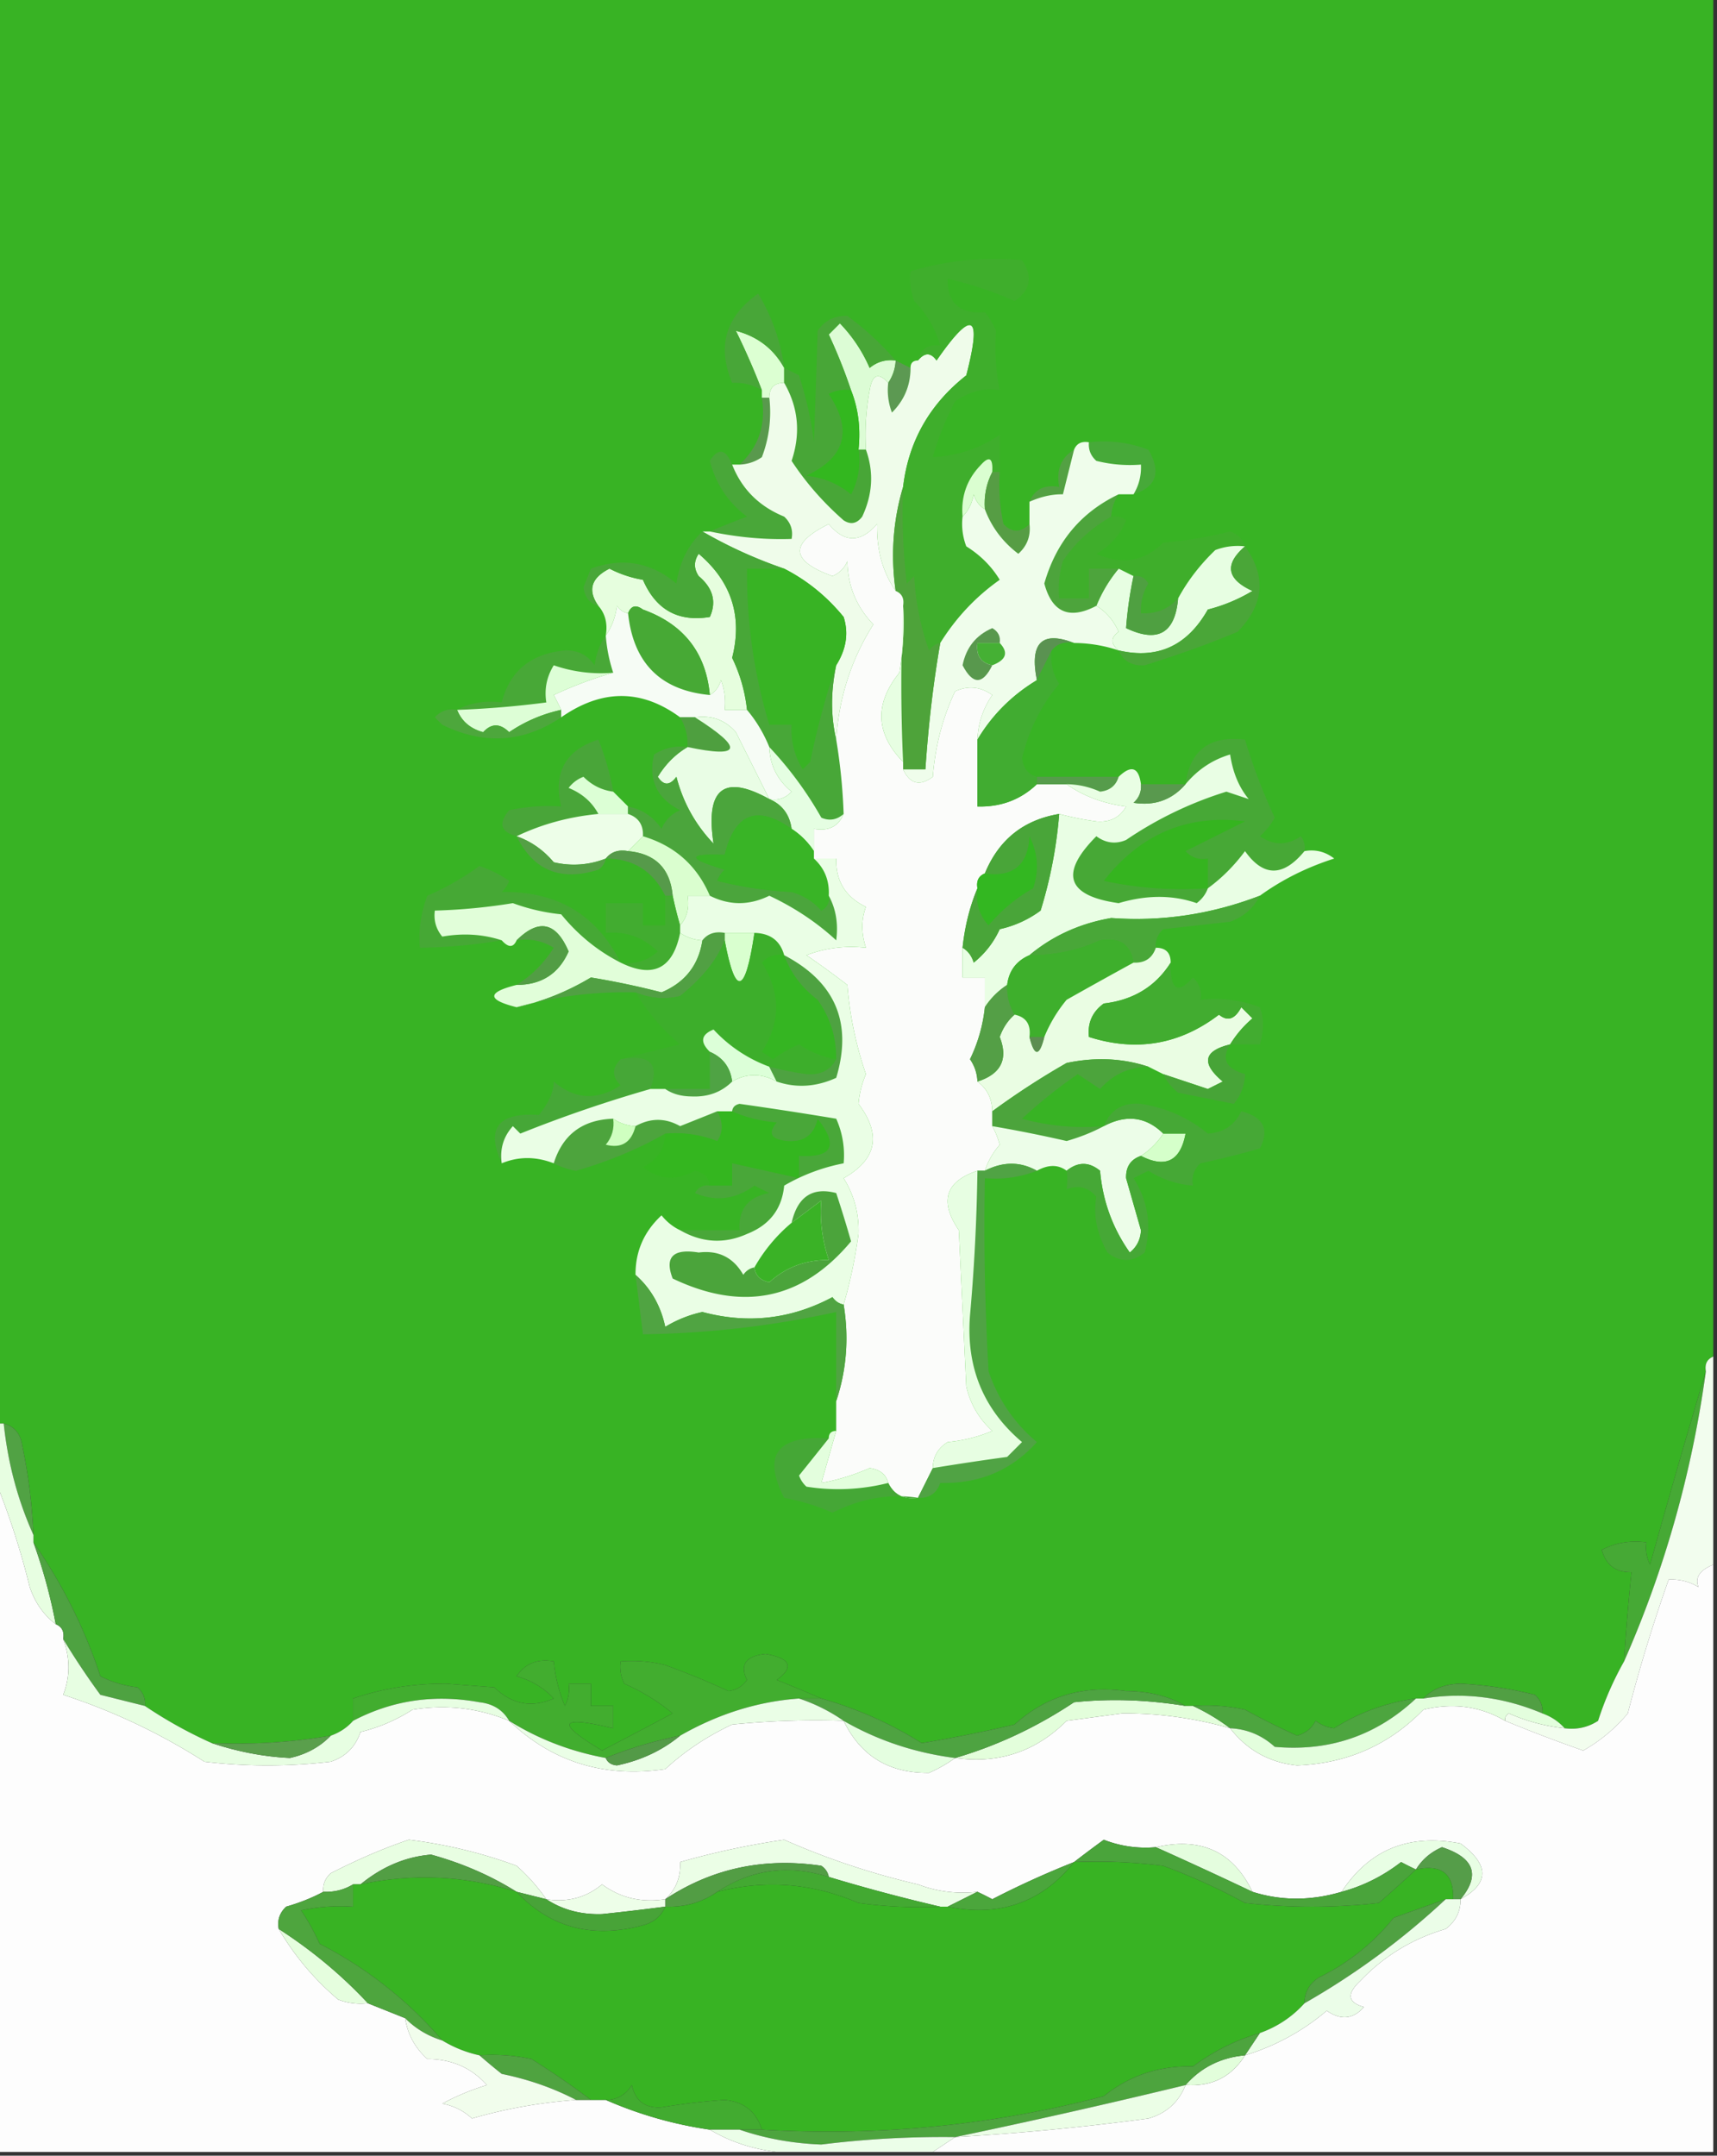 <svg xmlns="http://www.w3.org/2000/svg" width="231" height="290" style="shape-rendering:geometricPrecision;text-rendering:geometricPrecision;image-rendering:optimizeQuality;fill-rule:evenodd;clip-rule:evenodd"><rect width="100%" height="100%" fill="#333333" stroke="none"/><path style="opacity:1" fill="#38b324" d="M-.5-.5h231v183c-.838.342-1.172 1.008-1 2a1327.672 1327.672 0 0 0-7.5 26 4.934 4.934 0 0 1-.5-3 9.86 9.86 0 0 0-6 1c.577 2.05 1.91 3.05 4 3a285.046 285.046 0 0 0-1 12 43.047 43.047 0 0 0-3.5 8c-1.356.88-2.856 1.214-4.5 1-.79-.901-1.79-1.568-3-2 .086-.996-.248-1.829-1-2.5a52.141 52.141 0 0 0-10-1.5c-2.14.056-3.806.723-5 2h-1c-3.976.547-7.643 1.88-11 4a4.933 4.933 0 0 1-2.5-1c-.519 1.016-1.353 1.682-2.5 2a98.429 98.429 0 0 1-7-3.5 24.935 24.935 0 0 0-7-.5h-1c-2.243-1.312-4.91-1.978-8-2-5.799-.805-10.799.695-15 4.5a191.455 191.455 0 0 1-12.5 2.5c-4.155-2.624-8.655-4.624-13.5-6a219.403 219.403 0 0 0-6-2.5c2.368-1.735 1.868-2.902-1.5-3.5-2.662.279-3.495 1.445-2.5 3.5-.608.87-1.441 1.37-2.5 1.5a108.367 108.367 0 0 0-8.5-3.5 18.452 18.452 0 0 0-6-.5 4.932 4.932 0 0 0 .5 3c2.406 1.065 4.573 2.398 6.5 4a1071.071 1071.071 0 0 1-9.5 5c-6.297-3.754-5.797-4.754 1.5-3v-3h-3v-3h-3a4.932 4.932 0 0 1-.5 3 20.093 20.093 0 0 1-1.5-6c-2.165-.384-3.832.283-5 2 2.01.565 3.676 1.565 5 3-2.965 1.294-5.632.794-8-1.5l-6.5-.5c-4.371-.018-8.538.649-12.5 2v3c-.79.901-1.79 1.568-3 2a75.462 75.462 0 0 1-16 1 59.572 59.572 0 0 1-9-5c.086-.996-.248-1.829-1-2.5a14.72 14.72 0 0 1-5-1.5 68.982 68.982 0 0 0-9-18v-1a74.069 74.069 0 0 0-1.5-12c-.236-1.619-1.069-2.619-2.5-3h-1V-.5z"/><path style="opacity:1" fill="#dcffd2" d="M105.5 49.5v2c-1.333 0-2 .667-2 2h-1v-1a95.687 95.687 0 0 0-3.5-8c2.926.769 5.093 2.435 6.5 5z"/><path style="opacity:1" fill="#48a638" d="M105.5 49.5c-1.407-2.565-3.574-4.231-6.5-5a95.687 95.687 0 0 1 3.5 8c-1.208-.734-2.541-1.067-4-1-2.053-4.904-.887-8.904 3.5-12a25.644 25.644 0 0 1 3.5 10z"/><path style="opacity:1" fill="#dcfcd5" d="M120.5 48.5a5.727 5.727 0 0 1-1 3c-1.325-1.453-2.158-1.12-2.5 1a32.462 32.462 0 0 0-.5 8h-1c.306-2.885-.027-5.552-1-8a72.34 72.34 0 0 0-3-7.5l1.5-1.5a20.176 20.176 0 0 1 4 6c1.011-.837 2.178-1.17 3.5-1z"/><path style="opacity:1" fill="#5c9952" d="m120.5 48.5 2 1c-.004 2.342-.837 4.342-2.5 6a8.43 8.43 0 0 1-.5-4 5.727 5.727 0 0 0 1-3z"/><path style="opacity:1" fill="#59994d" d="M102.5 53.5h1a16.874 16.874 0 0 1-1 8 5.577 5.577 0 0 1-3 1c2.576-2.388 3.576-5.388 3-9z"/><path style="opacity:1" fill="#48a637" d="M120.5 48.5c-1.322-.17-2.489.163-3.5 1a20.176 20.176 0 0 0-4-6l-1.5 1.5a72.34 72.34 0 0 1 3 7.5 4.932 4.932 0 0 0-3 .5c3.263 4.873 2.263 8.54-3 11 2.28.233 4.28 1.066 6 2.5a9.86 9.86 0 0 0 1-6h1c1.074 2.999.907 5.999-.5 9-.718.95-1.551 1.117-2.5.5-2.743-2.403-5.076-5.07-7-8 1.242-3.698.908-7.198-1-10.5v-2c.65.304 1.317.637 2 1 1.022 3.226 1.689 6.226 2 9 .183-4.928.35-9.928.5-15 .956-1.394 2.289-2.06 4-2a38.498 38.498 0 0 1 6.5 6z"/><path style="opacity:1" fill="#47a939" d="M146.5 59.5c2.747-.313 5.414.02 8 1 1.759 3.005 1.092 5.005-2 6 .734-1.208 1.067-2.541 1-4a18.437 18.437 0 0 1-6-.5c-.752-.67-1.086-1.504-1-2.5z"/><path style="opacity:1" fill="#49a739" d="M98.5 62.5c1.29 3.29 3.623 5.623 7 7 .886.825 1.219 1.825 1 3-3.586.122-7.253-.212-11-1a111.25 111.25 0 0 1 5-2c-2.527-1.877-4.194-4.377-5-7.5 1.132-1.791 2.132-1.625 3 .5z"/><path style="opacity:1" fill="#effcea" d="M121.5 65.5c-1.355 4.546-1.689 9.213-1 14-1.737-2.508-2.57-5.508-2.5-9-2.222 2.544-4.389 2.544-6.5 0-5.327 2.619-5.16 4.952.5 7 .945-.405 1.612-1.072 2-2 .059 3.322 1.226 6.156 3.5 8.5-2.968 4.691-4.635 9.858-5 15.5-.739-3.151-.739-6.485 0-10 1.357-2.162 1.691-4.329 1-6.5-2.251-2.758-4.917-4.924-8-6.5a61.937 61.937 0 0 1-11-5h1c3.747.788 7.414 1.122 11 1 .219-1.175-.114-2.175-1-3-3.377-1.377-5.71-3.71-7-7h1a5.577 5.577 0 0 0 3-1 16.874 16.874 0 0 0 1-8c0-1.333.667-2 2-2 1.908 3.302 2.242 6.802 1 10.5 1.924 2.93 4.257 5.597 7 8 .949.617 1.782.45 2.5-.5 1.407-3.001 1.574-6.001.5-9a32.462 32.462 0 0 1 .5-8c.342-2.12 1.175-2.453 2.5-1a8.43 8.43 0 0 0 .5 4c1.663-1.658 2.496-3.658 2.5-6 0-.667.333-1 1-1 .897-1.098 1.73-1.098 2.5 0 4.828-6.962 6.161-6.295 4 2-4.937 3.88-7.77 8.88-8.5 15z"/><path style="opacity:1" fill="#33b71f" d="M114.5 52.5c.973 2.448 1.306 5.115 1 8a9.86 9.86 0 0 1-1 6c-1.72-1.434-3.72-2.267-6-2.5 5.263-2.46 6.263-6.127 3-11a4.932 4.932 0 0 1 3-.5z"/><path style="opacity:1" fill="#3fae2c" d="M134.5 63.5h-1c.107-1.879-.393-2.212-1.5-1-1.903 1.941-2.736 4.274-2.5 7a8.43 8.43 0 0 0 .5 4c1.896 1.18 3.396 2.68 4.5 4.5-3.209 2.26-5.876 5.092-8 8.5-.617.11-1.117.444-1.5 1a34.784 34.784 0 0 1-2-10l-1 1a84.9 84.9 0 0 1-.5-13c.73-6.12 3.563-11.12 8.5-15 2.161-8.295.828-8.962-4-2-.77-1.098-1.603-1.098-2.5 0 .321-1.548 1.321-2.215 3-2-.639-2.26-1.806-4.26-3.5-6a8.43 8.43 0 0 1-.5-4 38.852 38.852 0 0 1 15-1.5c1.49 2.2 1.157 4.034-1 5.5a48.716 48.716 0 0 0-9-3c-.067 3.266 1.599 4.766 5 4.5a9.457 9.457 0 0 1 1.5 2.5 28.915 28.915 0 0 0 .5 8c-2.006-.368-4.006.132-6 1.5a37.89 37.89 0 0 0-3 7.5c3.337-.177 6.337-1.177 9-3v5z"/><path style="opacity:1" fill="#53a143" d="m144.5 60.5-1.5 6c-1.429-.03-2.929.303-4.5 1 .683-1.677 2.017-2.343 4-2-.423-2.281.244-3.948 2-5z"/><path style="opacity:1" fill="#dafed0" d="M133.5 63.5c-.801 1.542-1.134 3.209-1 5-.722-.418-1.222-1.084-1.5-2-.232 1.237-.732 2.237-1.5 3-.236-2.726.597-5.059 2.5-7 1.107-1.212 1.607-.879 1.5 1z"/><path style="opacity:1" fill="#569d44" d="M133.5 63.5h1c-.163 2.357.003 4.69.5 7 1.145 1.184 2.312 1.184 3.5 0 .188 1.603-.312 2.937-1.5 4-2.102-1.595-3.602-3.595-4.5-6-.134-1.791.199-3.458 1-5z"/><path style="opacity:1" fill="#3fae2b" d="M149.5 69.5a2.427 2.427 0 0 1 2 .5c-.805 1.972-2.139 3.472-4 4.5 3.438 1.551 6.438 1.051 9-1.5a55.692 55.692 0 0 0 9-1.5c1.022.356 1.689 1.022 2 2a8.435 8.435 0 0 0-4 .5c-2.05 1.965-3.717 4.132-5 6.5-1.32 1.442-2.986 2.109-5 2a6.845 6.845 0 0 1 1-4c-.457-.797-1.124-1.13-2-1l-2-1h-4v4h-4c-.16-1.7.006-3.366.5-5 1.59-2.427 3.756-4.427 6.5-6z"/><path style="opacity:1" fill="#e7fee2" d="M167.5 73.5c-2.808 2.416-2.475 4.416 1 6a22.241 22.241 0 0 1-6 2.5c-2.761 4.885-6.761 6.719-12 5.5-1.098-.897-1.098-1.73 0-2.5-.663-1.519-1.663-2.685-3-3.5a18.915 18.915 0 0 1 3-5l2 1a51.56 51.56 0 0 0-1 7c4.263 2.035 6.596.702 7-4 1.283-2.368 2.95-4.535 5-6.5a8.435 8.435 0 0 1 4-.5z"/><path style="opacity:1" fill="#4da43c" d="M150.5 66.5a5.727 5.727 0 0 0-1 3c-2.744 1.573-4.91 3.573-6.5 6a12.93 12.93 0 0 0-.5 5h4v-4h4a18.915 18.915 0 0 0-3 5c-3.62 1.906-5.953.906-7-3 1.586-5.575 4.919-9.575 10-12z"/><path style="opacity:1" fill="#4fa041" d="M152.5 77.5c.876-.13 1.543.203 2 1a6.845 6.845 0 0 0-1 4c2.014.109 3.68-.558 5-2-.404 4.702-2.737 6.035-7 4a51.56 51.56 0 0 1 1-7z"/><path style="opacity:1" fill="#e6fede" d="M100.5 95.5h-3a8.434 8.434 0 0 0-.5-4c-.278.916-.778 1.582-1.5 2-.52-5.695-3.52-9.528-9-11.5-.937-.692-1.603-.525-2 .5-.617-.11-1.117-.444-1.5-1-.21 1.558-.71 2.891-1.5 4 .268-1.599-.066-2.932-1-4-1.473-2.093-.973-3.76 1.5-5a15.276 15.276 0 0 0 4.5 1.5c1.74 4.035 4.74 5.701 9 5 .923-2.048.423-3.881-1.5-5.5-.667-1-.667-2 0-3 4.416 3.748 5.916 8.415 4.5 14a21.027 21.027 0 0 1 2 7z"/><path style="opacity:1" fill="#effdeb" d="M146.5 59.5c-.086.996.248 1.83 1 2.5 1.973.495 3.973.662 6 .5.067 1.459-.266 2.792-1 4h-2c-5.081 2.425-8.414 6.425-10 12 1.047 3.906 3.38 4.906 7 3 1.337.815 2.337 1.981 3 3.5-1.098.77-1.098 1.603 0 2.5a19.24 19.24 0 0 0-6-1c-4.333-1.676-6-.01-5 5-3.361 2.027-6.027 4.694-8 8 .086-2.177.753-4.177 2-6-1.574-1.13-3.241-1.297-5-.5-1.683 3.55-2.683 7.383-3 11.5-1.74 1.309-3.073.976-4-1h3c.403-5.998 1.069-11.664 2-17 2.124-3.408 4.791-6.24 8-8.5-1.104-1.82-2.604-3.32-4.5-4.5a8.43 8.43 0 0 1-.5-4c.768-.763 1.268-1.763 1.5-3 .278.916.778 1.582 1.5 2 .898 2.405 2.398 4.405 4.5 6 1.188-1.063 1.688-2.397 1.5-4v-3c1.571-.697 3.071-1.03 4.5-1l1.5-6c.342-.838 1.008-1.172 2-1z"/><path style="opacity:1" fill="#4aa638" d="M167.5 73.5c2.903 4.022 2.57 7.856-1 11.5-3.787 1.59-7.954 3.09-12.5 4.5-1.699.113-2.866-.553-3.5-2 5.239 1.219 9.239-.615 12-5.5a22.241 22.241 0 0 0 6-2.5c-3.475-1.584-3.808-3.584-1-6z"/><path style="opacity:1" fill="#38b324" d="M105.5 76.5c3.083 1.576 5.749 3.742 8 6.5.691 2.171.357 4.338-1 6.5a107.933 107.933 0 0 0-3.5 13l-1 1a10.099 10.099 0 0 1-1.5-6h-3a70.105 70.105 0 0 1-3-21h5z"/><path style="opacity:1" fill="#5a9251" d="M144.5 86.5c-1.291-.237-2.291.096-3 1l-2 4c-1-5.01.667-6.676 5-5z"/><path style="opacity:1" fill="#48a837" d="M81.5 85.5a20.677 20.677 0 0 0 1 5 19.373 19.373 0 0 1-8-1c-.952 1.545-1.285 3.212-1 5-3.98.52-7.98.854-12 1 1.765-.961 3.765-1.295 6-1 1.077-4.228 3.91-6.562 8.5-7 1.71-.06 3.044.606 4 2 .21-1.558.71-2.891 1.5-4z"/><path style="opacity:1" fill="#47a935" d="M95.5 93.5c-6.624-.624-10.29-4.29-11-11 .397-1.025 1.063-1.192 2-.5 5.48 1.972 8.48 5.805 9 11.5z"/><path style="opacity:1" fill="#4ea33a" d="M121.5 65.5a84.9 84.9 0 0 0 .5 13l1-1c.18 3.456.847 6.789 2 10 .383-.556.883-.89 1.5-1-.931 5.336-1.597 11.002-2 17h-3v-1a231.95 231.95 0 0 1 0-21c.172-.992-.162-1.658-1-2-.689-4.787-.355-9.454 1-14z"/><path style="opacity:1" fill="#45b034" d="M134.5 86.5c1.215 1.279.882 2.279-1 3-1.548-.321-2.215-1.321-2-3h3z"/><path style="opacity:1" fill="#58984d" d="M134.5 86.5h-3c-.215 1.679.452 2.679 2 3-1.294 2.64-2.627 2.64-4 0 .479-2.389 1.812-4.056 4-5 .798.457 1.131 1.124 1 2z"/><path style="opacity:1" fill="#ddfed6" d="M82.5 90.5a52.752 52.752 0 0 0-8 3c.363.683.696 1.35 1 2a19.878 19.878 0 0 0-7 3c-1.22-1.211-2.387-1.211-3.5 0-1.729-.474-2.895-1.474-3.5-3 4.02-.146 8.02-.48 12-1-.285-1.788.048-3.455 1-5a19.373 19.373 0 0 0 8 1z"/><path style="opacity:1" fill="#48a738" d="M94.5 71.5a61.937 61.937 0 0 0 11 5h-5a70.105 70.105 0 0 0 3 21h3a10.099 10.099 0 0 0 1.5 6l1-1c.924-4.508 2.09-8.842 3.5-13-.739 3.515-.739 6.849 0 10 .551 3.307.884 6.64 1 10-.923.803-1.923.97-3 .5a48.915 48.915 0 0 0-7-9.5c-.763-1.868-1.763-3.535-3-5a21.027 21.027 0 0 0-2-7c1.416-5.585-.084-10.252-4.5-14-.667 1-.667 2 0 3 1.923 1.619 2.423 3.452 1.5 5.5-4.26.701-7.26-.965-9-5a15.276 15.276 0 0 1-4.5-1.5c-2.473 1.24-2.973 2.907-1.5 5-1.15-.291-1.816-1.124-2-2.5l1-2.5c4.23-1.545 8.063-.879 11.5 2 .436-2.898 1.603-5.231 3.5-7z"/><path style="opacity:1" fill="#4da73c" d="M61.5 95.5c.605 1.526 1.771 2.526 3.5 3 1.113-1.211 2.28-1.211 3.5 0a19.878 19.878 0 0 1 7-3v1c-5.07 3.412-10.404 3.746-16 1l-1-1c.825-.886 1.825-1.219 3-1z"/><path style="opacity:1" fill="#f6fcf5" d="M84.5 82.5c.71 6.71 4.376 10.376 11 11 .722-.418 1.222-1.084 1.5-2a8.434 8.434 0 0 1 .5 4h3c1.237 1.465 2.237 3.132 3 5 .085 2.429 1.085 4.429 3 6-.825.886-1.825 1.219-3 1l-4.5-9c-1.444-1.655-3.278-2.322-5.5-2h-2c-5.189-3.821-10.522-3.821-16 0v-1a44.358 44.358 0 0 0-1-2 52.752 52.752 0 0 1 8-3 20.677 20.677 0 0 1-1-5c.79-1.109 1.29-2.442 1.5-4 .383.556.883.89 1.5 1z"/><path style="opacity:1" fill="#fbfcfa" d="M120.5 79.5c.838.342 1.172 1.008 1 2a40.911 40.911 0 0 1-.5 9c-3.376 4.181-3.21 8.181.5 12v1c.927 1.976 2.26 2.309 4 1 .317-4.117 1.317-7.95 3-11.5 1.759-.797 3.426-.63 5 .5-1.247 1.823-1.914 3.823-2 6v9c3.149.085 5.816-.915 8-3h4c2.217 1.58 4.884 2.58 8 3-.848 1.491-2.181 2.158-4 2a39.113 39.113 0 0 1-5-1c-4.799.796-8.133 3.463-10 8-.838.342-1.172 1.008-1 2-1.031 2.461-1.698 5.127-2 8v4h3v4a21.028 21.028 0 0 1-2 7 5.576 5.576 0 0 1 1 3c1.306.967 1.973 2.301 2 4v2c.423.765.757 1.598 1 2.5-.929 1.077-1.596 2.244-2 3.5h-1c-4.313 1.442-5.146 4.109-2.5 8l1 21c.536 2.369 1.703 4.369 3.5 6a20.2 20.2 0 0 1-6 1.5c-1.323.816-1.989 1.983-2 3.5l-2 4c-1.88.271-3.213-.396-4-2-.291-1.149-1.124-1.816-2.5-2a29.291 29.291 0 0 1-6.5 2l2-7v-4c1.399-4.206 1.732-8.539 1-13a65.97 65.97 0 0 0 2-9.5c.089-2.713-.578-5.213-2-7.5 4.461-2.516 5.127-5.849 2-10a12.906 12.906 0 0 1 1-4 48.262 48.262 0 0 1-2.5-12 122.286 122.286 0 0 0-5.5-4 16.873 16.873 0 0 1 8-1c-.638-1.96-.638-3.793 0-5.5-2.744-1.324-4.077-3.491-4-6.5h-3v-4c1.983.343 3.317-.324 4-2a76.926 76.926 0 0 0-1-10c.365-5.642 2.032-10.809 5-15.5-2.274-2.344-3.441-5.178-3.5-8.5-.388.928-1.055 1.595-2 2-5.66-2.048-5.827-4.381-.5-7 2.111 2.544 4.278 2.544 6.5 0-.07 3.492.763 6.492 2.5 9z"/><path style="opacity:1" fill="#e7fee2" d="M121.5 81.5a231.95 231.95 0 0 0 0 21c-3.71-3.819-3.876-7.819-.5-12 .498-2.982.665-5.982.5-9z"/><path style="opacity:1" fill="#41ac31" d="M141.5 87.5c-.214 1.644.12 3.144 1 4.5-2.41 2.853-4.076 6.186-5 10 .184 1.376.851 2.209 2 2.5v1c-2.184 2.085-4.851 3.085-8 3v-9c1.973-3.306 4.639-5.973 8-8l2-4z"/><path style="opacity:1" fill="#4e9f3f" d="M91.5 96.5h2c6.619 4.2 6.286 5.533-1 4 .067-1.459-.266-2.792-1-4z"/><path style="opacity:1" fill="#49a539" d="M82.5 106.5c-1.544-.203-2.878-.87-4-2a4.458 4.458 0 0 0-2 1.5c1.819.74 3.152 1.907 4 3.5-3.942.375-7.61 1.375-11 3-2.152-.577-2.485-1.744-1-3.5a24.935 24.935 0 0 1 7-.5c-1.082-4.593.585-7.593 5-9a34.098 34.098 0 0 1 2 7z"/><path style="opacity:1" fill="#e9fde5" d="M93.5 96.5c2.222-.322 4.056.345 5.5 2l4.5 9c-6.129-3.406-8.629-1.406-7.5 6-2.444-2.554-4.11-5.554-5-9-.893 1.211-1.726 1.211-2.5 0 1.049-1.716 2.382-3.049 4-4 7.286 1.533 7.619.2 1-4z"/><path style="opacity:1" fill="#569c4b" d="M139.5 105.5v-1h11c-.366 1.195-1.199 1.861-2.5 2a11.187 11.187 0 0 0-4.5-1h-4z"/><path style="opacity:1" fill="#e5fee2" d="M103.5 100.5a48.915 48.915 0 0 1 7 9.5c1.077.47 2.077.303 3-.5-.683 1.676-2.017 2.343-4 2v3a10.165 10.165 0 0 0-3-3c-.271-1.93-1.271-3.264-3-4 1.175.219 2.175-.114 3-1-1.915-1.571-2.915-3.571-3-6z"/><path style="opacity:1" fill="#dcffd5" d="m82.5 106.5 2 2v1h-4c-.848-1.593-2.181-2.76-4-3.5a4.458 4.458 0 0 1 2-1.5c1.122 1.13 2.456 1.797 4 2z"/><path style="opacity:1" fill="#4ba53c" d="M92.5 100.5c-1.618.951-2.951 2.284-4 4 .774 1.211 1.607 1.211 2.5 0 .89 3.446 2.556 6.446 5 9-1.129-7.406 1.371-9.406 7.5-6 1.729.736 2.729 2.07 3 4-4.648-3.251-7.648-2.084-9 3.5-5.114-.195-5.114.472 0 2-.457.414-.79.914-1 1.5a52.139 52.139 0 0 0 10 1.5 8.192 8.192 0 0 1 4 2.5c.798-.457 1.131-1.124 1-2 .961 1.765 1.295 3.765 1 6-2.596-2.4-5.596-4.4-9-6-2.698 1.324-5.364 1.324-8 0-1.727-4.058-4.727-6.725-9-8 .073-1.527-.594-2.527-2-3v-1c1.871.359 3.371 1.359 4.5 3 .5-1.167 1.333-2 2.5-2.5-3.144-1.613-4.31-4.113-3.5-7.5 1.356-.88 2.856-1.214 4.5-1z"/><path style="opacity:1" fill="#edfee8" d="M80.5 109.5h4c1.406.473 2.073 1.473 2 3l-2 2c-1.291-.237-2.291.096-3 1a11.596 11.596 0 0 1-7 .5c-1.385-1.649-3.051-2.816-5-3.5 3.39-1.625 7.058-2.625 11-3z"/><path style="opacity:1" fill="#dafecf" d="M86.5 112.5c4.273 1.275 7.273 3.942 9 8h-3c.268 1.599-.066 2.932-1 4a56.86 56.86 0 0 1-1-4c-.333-3.667-2.333-5.667-6-6l2-2z"/><path style="opacity:1" fill="#47a836" d="M175.5 114.5c-2.862 3.485-5.528 3.485-8 0-1.461 1.97-3.127 3.637-5 5-.283.789-.783 1.456-1.5 2-3.235-1.122-6.735-1.122-10.5 0-6.991-.984-7.991-3.984-3-9 1.268.928 2.601 1.095 4 .5a50.513 50.513 0 0 1 13.5-6.5l3 1c-1.309-1.58-2.142-3.58-2.5-6-2.373.703-4.373 2.036-6 4 .587-4.572 3.254-6.572 8-6a76.696 76.696 0 0 0 4 10.5 9.258 9.258 0 0 1-2 2.5c1.853 1.26 3.686 1.26 5.5 0 .464.594.631 1.261.5 2z"/><path style="opacity:1" fill="#54a045" d="M69.5 112.5c1.949.684 3.615 1.851 5 3.5 2.385.556 4.718.39 7-.5-.11.617-.444 1.117-1 1.5-5.062 1.607-8.728.107-11-4.5z"/><path style="opacity:1" fill="#33b721" d="M131.5 119.5c-.172-.992.162-1.658 1-2 3.795.541 5.795-1.125 6-5 1.147 2.265 1.314 4.598.5 7a21.83 21.83 0 0 0-6 5c-1.269-1.405-1.769-3.071-1.5-5z"/><path style="opacity:1" fill="#e9fee4" d="M162.5 119.5c1.873-1.363 3.539-3.03 5-5 2.472 3.485 5.138 3.485 8 0 1.478-.262 2.811.071 4 1-3.7 1.183-7.033 2.85-10 5-6.515 2.502-13.182 3.502-20 3-4.214.726-7.881 2.393-11 5-1.762.762-2.762 2.096-3 4a10.165 10.165 0 0 0-3 3v-4h-3v-4c.722.418 1.222 1.084 1.5 2a12.14 12.14 0 0 0 3.5-4.5 14.444 14.444 0 0 0 5.5-2.5 60.175 60.175 0 0 0 2.5-13c1.626.438 3.293.772 5 1 1.819.158 3.152-.509 4-2-3.116-.42-5.783-1.42-8-3 1.56.019 3.06.352 4.5 1 1.301-.139 2.134-.805 2.5-2 1.696-1.629 2.696-1.296 3 1 .086.996-.248 1.829-1 2.5 2.839.444 5.172-.39 7-2.5 1.627-1.964 3.627-3.297 6-4 .358 2.42 1.191 4.42 2.5 6l-3-1a50.513 50.513 0 0 0-13.5 6.5c-1.399.595-2.732.428-4-.5-4.991 5.016-3.991 8.016 3 9 3.765-1.122 7.265-1.122 10.5 0 .717-.544 1.217-1.211 1.5-2z"/><path style="opacity:1" fill="#59994e" d="M153.5 105.5h6c-1.828 2.11-4.161 2.944-7 2.5.752-.671 1.086-1.504 1-2.5z"/><path style="opacity:1" fill="#49a539" d="M142.5 109.5a60.175 60.175 0 0 1-2.5 13 14.444 14.444 0 0 1-5.5 2.5 12.14 12.14 0 0 1-3.5 4.5c-.278-.916-.778-1.582-1.5-2 .302-2.873.969-5.539 2-8-.269 1.929.231 3.595 1.5 5a21.83 21.83 0 0 1 6-5c.814-2.402.647-4.735-.5-7-.205 3.875-2.205 5.541-6 5 1.867-4.537 5.201-7.204 10-8z"/><path style="opacity:1" fill="#569a4a" d="M81.5 115.5c.709-.904 1.709-1.237 3-1 3.667.333 5.667 2.333 6 6h-1c-1.659-3.333-4.325-5-8-5z"/><path style="opacity:1" fill="#46a835" d="M83.5 129.5c-3.063-1.551-5.73-3.718-8-6.5a26.674 26.674 0 0 1-6.5-1.5c-3.568.576-7.068.91-10.5 1-.17 1.322.163 2.489 1 3.5 2.819-.492 5.486-.326 8 .5a72.033 72.033 0 0 1-11 1 15.42 15.42 0 0 1 1-7 36.3 36.3 0 0 0 7-4 15.685 15.685 0 0 1 4 2 3.646 3.646 0 0 1-1 1.5c7.416-.133 12.75 3.034 16 9.5z"/><path style="opacity:1" fill="#39b426" d="M106.5 111.5a10.165 10.165 0 0 1 3 3v1c1.442 1.32 2.108 2.986 2 5 .131.876-.202 1.543-1 2a8.192 8.192 0 0 0-4-2.5 52.139 52.139 0 0 1-10-1.5 3.646 3.646 0 0 1 1-1.5c-5.114-1.528-5.114-2.195 0-2 1.352-5.584 4.352-6.751 9-3.5z"/><path style="opacity:1" fill="#35b41f" d="M162.5 119.5a49.87 49.87 0 0 1-14-1c4.963-6.325 11.296-8.992 19-8l-8 4c.825.886 1.825 1.219 3 1v4z"/><path style="opacity:1" fill="#42ac30" d="M89.5 120.5h1a56.86 56.86 0 0 0 1 4v1c-.97 4.822-3.637 6.155-8 4 1.929.269 3.595-.231 5-1.5-1.941-1.903-4.274-2.736-7-2.5v-4h5v3h3v-4z"/><path style="opacity:1" fill="#e1fed9" d="M83.5 129.5c4.363 2.155 7.03.822 8-4 .891.61 1.891.943 3 1-.507 3.344-2.34 5.678-5.5 7a107.17 107.17 0 0 0-9.5-2c-3.198 1.914-6.531 3.247-10 4-4-1-4-2 0-3 3.343-.001 5.677-1.501 7-4.5-1.681-3.955-4.015-4.455-7-1.5-.438 1.006-1.104 1.006-2 0-2.514-.826-5.181-.992-8-.5-.837-1.011-1.17-2.178-1-3.5a78.816 78.816 0 0 0 10.5-1 26.674 26.674 0 0 0 6.5 1.5c2.27 2.782 4.937 4.949 8 6.5z"/><path style="opacity:1" fill="#49a738" d="M169.5 120.5c-.843 1.673-2.176 2.84-4 3.5l-9 1c-.752.671-1.086 1.504-1 2.5-.473 1.406-1.473 2.073-3 2-.374-2.45-1.874-3.45-4.5-3-2.958 1.359-6.124 2.026-9.5 2 3.119-2.607 6.786-4.274 11-5 6.818.502 13.485-.498 20-3z"/><path style="opacity:1" fill="#d9ffcf" d="M97.5 125.5h4c-1.233 8.32-2.566 8.653-4 1v-1z"/><path style="opacity:1" fill="#529d44" d="M69.5 132.5c2.009-1.241 3.675-2.908 5-5-1.545-.952-3.212-1.285-5-1 2.985-2.955 5.319-2.455 7 1.5-1.323 2.999-3.657 4.499-7 4.5z"/><path style="opacity:1" fill="#3eaf2c" d="M152.5 129.5a718.467 718.467 0 0 0-9 5 19.221 19.221 0 0 0-3 5h-2c.215-1.679-.452-2.679-2-3-.734-1.208-1.067-2.541-1-4 .238-1.904 1.238-3.238 3-4 3.376.026 6.542-.641 9.5-2 2.626-.45 4.126.55 4.5 3z"/><path style="opacity:1" fill="#51a043" d="M97.5 125.5v1c-.998 2.591-2.998 5.091-6 7.5-2.045.49-4.045.323-6-.5-5.53-.128-10.863.539-16 2 3.469-.753 6.802-2.086 10-4a107.17 107.17 0 0 1 9.5 2c3.16-1.322 4.993-3.656 5.5-7 .709-.904 1.709-1.237 3-1z"/><path style="opacity:1" fill="#eafde3" d="M155.5 127.5c1.333 0 2 .667 2 2-2.021 3.2-5.021 5.034-9 5.5-1.537 1.11-2.203 2.61-2 4.5 6.386 2.033 12.22 1.033 17.5-3 1.147.958 2.147.625 3-1l1.5 1.5a14.698 14.698 0 0 0-3 3.5c-3.589.872-3.923 2.539-1 5l-2 1c-2.016-.678-4.016-1.344-6-2l-2-1c-3.476-1.143-7.142-1.31-11-.5a104.957 104.957 0 0 0-10 6.5c-.027-1.699-.694-3.033-2-4 3.171-1.007 4.171-3.007 3-6 .442-1.239 1.109-2.239 2-3 1.548.321 2.215 1.321 2 3 .667 2.667 1.333 2.667 2 0a19.221 19.221 0 0 1 3-5 718.467 718.467 0 0 1 9-5c1.527.073 2.527-.594 3-2z"/><path style="opacity:1" fill="#35b522" d="M105.5 128.5c.873 2.386 2.373 4.386 4.5 6 1.707 2.409 2.54 5.075 2.5 8-1.777-.286-3.444-.953-5-2a18.184 18.184 0 0 0-3.5 2l-1.5-1c2.546-3.967 2.546-7.967 0-12 .825-.886 1.825-1.219 3-1z"/><path style="opacity:1" fill="#42ac30" d="M157.5 129.5c-.074 3.661.926 4.328 3 2 .886.825 1.219 1.825 1 3 2.747-.313 5.414.02 8 1 .552 1.503.552 3.169 0 5h-4a14.698 14.698 0 0 1 3-3.5l-1.5-1.5c-.853 1.625-1.853 1.958-3 1-5.28 4.033-11.114 5.033-17.5 3-.203-1.89.463-3.39 2-4.5 3.979-.466 6.979-2.3 9-5.5z"/><path style="opacity:1" fill="#549f46" d="M135.5 132.5c-.067 1.459.266 2.792 1 4-.891.761-1.558 1.761-2 3 1.171 2.993.171 4.993-3 6a5.576 5.576 0 0 0-1-3 21.028 21.028 0 0 0 2-7 10.165 10.165 0 0 1 3-3z"/><path style="opacity:1" fill="#5c8e51" d="M138.5 139.5h2c-.667 2.667-1.333 2.667-2 0z"/><path style="opacity:1" fill="#3dae2b" d="M101.5 125.5c2.132.054 3.465 1.054 4 3-1.175-.219-2.175.114-3 1 2.546 4.033 2.546 8.033 0 12l1.5 1a18.184 18.184 0 0 1 3.5-2c1.556 1.047 3.223 1.714 5 2-.812 1.493-2.145 2.16-4 2a39.113 39.113 0 0 1-5-1 19.147 19.147 0 0 1-7.5-5c-1.683.676-1.85 1.676-.5 3v5h-8c1.273-3.401-.06-4.734-4-4a346.069 346.069 0 0 1 8-2 28.055 28.055 0 0 1-6-7c1.955.823 3.955.99 6 .5 3.002-2.409 5.002-4.909 6-7.5 1.434 7.653 2.767 7.32 4-1z"/><path style="opacity:1" fill="#dcffd8" d="m103.5 143.5 1 2c-2.049-1.141-4.049-1.141-6 0-.238-1.904-1.238-3.238-3-4-1.35-1.324-1.183-2.324.5-3a19.147 19.147 0 0 0 7.5 5z"/><path style="opacity:1" fill="#4ea241" d="M105.5 128.5c6.89 3.609 9.223 9.109 7 16.5-2.706 1.23-5.373 1.396-8 .5l-1-2c1.626.438 3.293.772 5 1 1.855.16 3.188-.507 4-2 .04-2.925-.793-5.591-2.5-8-2.127-1.614-3.627-3.614-4.5-6z"/><path style="opacity:1" fill="#4ca43c" d="M154.5 143.5c-2.592.046-4.759 1.046-6.5 3l-3-2a67.237 67.237 0 0 0-7.5 6 31.116 31.116 0 0 0 11 1c-1.497.806-3.164 1.472-5 2a185.13 185.13 0 0 0-10-2v-2a104.957 104.957 0 0 1 10-6.5c3.858-.81 7.524-.643 11 .5z"/><path style="opacity:1" fill="#4fa344" d="M95.5 141.5c1.762.762 2.762 2.096 3 4-1.446 1.44-3.28 2.107-5.5 2-1.385-.014-2.551-.348-3.5-1h6v-5z"/><path style="opacity:1" fill="#47a437" d="M165.5 140.5c-1.225 1.949-.558 3.282 2 4-.033 1.489-.533 2.822-1.5 4l-7.5-1.5c-.881-.708-1.547-1.542-2-2.5 1.984.656 3.984 1.322 6 2l2-1c-2.923-2.461-2.589-4.128 1-5z"/><path style="opacity:1" fill="#46a737" d="M83.5 142.5c3.94-.734 5.273.599 4 4a180.649 180.649 0 0 0-17.5 6l-1-1c-1.27 1.405-1.77 3.071-1.5 5-2.157-4.704-.49-6.871 5-6.5 1.33-1.633 1.996-3.133 2-4.5 2.83 2.425 5.83 2.592 9 .5-1.184-1.145-1.184-2.312 0-3.5z"/><path style="opacity:1" fill="#34b61f" d="M96.5 149.5h2c1.792.809 3.792 1.309 6 1.5-1.241 1.487-.741 2.32 1.5 2.5 2.188.146 3.521-.854 4-3 2.833 3.614 2 5.281-2.5 5v3l-9-2v3h-3c-.12-1.086-.787-1.753-2-2-2.52 1.4-4.854 1.233-7-.5 1.939-.908 2.939-2.408 3-4.5 2.42-.208 4.753.126 7 1 .792-1.2.792-2.533 0-4z"/><path style="opacity:1" fill="#ecfde8" d="M156.5 152.5a10.165 10.165 0 0 1-3 3c-1.38.462-2.047 1.462-2 3l2 7c-.056 1.237-.556 2.237-1.5 3-2.315-3.277-3.649-6.944-4-11-1.49-1.228-2.99-1.228-4.5 0-1.132-.854-2.465-.854-4 0-2.226-1.256-4.559-1.256-7 0 .404-1.256 1.071-2.423 2-3.5a11.123 11.123 0 0 0-1-2.5 185.13 185.13 0 0 1 10 2c1.836-.528 3.503-1.194 5-2 3.025-1.606 5.692-1.272 8 1z"/><path style="opacity:1" fill="#d5ffca" d="M156.5 152.5h3c-.687 3.695-2.687 4.695-6 3a10.165 10.165 0 0 0 3-3z"/><path style="opacity:1" fill="#4da43d" d="M96.5 149.5c.792 1.467.792 2.8 0 4a15.417 15.417 0 0 0-7-1c-3.654 2.09-7.654 3.756-12 5a10.02 10.02 0 0 1-3-1c1.206-3.865 3.873-5.865 8-6 .17 1.322-.163 2.489-1 3.5 2.115.536 3.448-.297 4-2.5 2.018-1.123 4.018-1.123 6 0 1.695-.674 3.362-1.341 5-2z"/><path style="opacity:1" fill="#49a739" d="M91.5 165.5h8c-.175-2.829 1.158-4.496 4-5l-2-1c-2.536 1.856-5.202 2.189-8 1 .457-.798 1.124-1.131 2-1h3v-3l9 2v-3c4.5.281 5.333-1.386 2.5-5-.479 2.146-1.812 3.146-4 3-2.241-.18-2.741-1.013-1.5-2.5-2.208-.191-4.208-.691-6-1.5.06-.543.393-.876 1-1 4.32.612 8.653 1.278 13 2a11.988 11.988 0 0 1 1 6 25.429 25.429 0 0 0-8 3c-.299 3.142-1.966 5.309-5 6.5-3.04 1.364-6.04 1.198-9-.5z"/><path style="opacity:1" fill="#46a836" d="M143.5 157.5c1.51-1.228 3.01-1.228 4.5 0 .351 4.056 1.685 7.723 4 11 .944-.763 1.444-1.763 1.5-3l-2-7c-.047-1.538.62-2.538 2-3 3.313 1.695 5.313.695 6-3h-3c-2.308-2.272-4.975-2.606-8-1 .892-2.214 2.558-3.214 5-3 3.4.535 6.4 1.868 9 4 2.101-.132 3.601-1.132 4.5-3 2.987.776 3.82 2.443 2.5 5a123.004 123.004 0 0 1-8 2c-.886.825-1.219 1.825-1 3a13.139 13.139 0 0 1-6-2l-2 1c1.957 3.068 2.457 6.401 1.5 10-1.667 1.333-3.333 1.333-5 0-1.441-2.547-1.941-5.047-1.5-7.5-1.072-1.284-2.405-1.617-4-1 .124-.97.124-1.803 0-2.5z"/><path style="opacity:1" fill="#50a344" d="M139.5 157.5c-2.217.869-4.55 1.202-7 1-.166 8.673 0 17.34.5 26 1.315 3.812 3.482 6.979 6.5 9.5-3.392 3.793-7.725 5.626-13 5.5-.505 1.419-1.505 2.085-3 2l2-4a358.463 358.463 0 0 1 10-1.5l2-2c-5.194-4.399-7.528-10.065-7-17 .582-6.533.915-13.033 1-19.5h1c2.441-1.256 4.774-1.256 7 0z"/><path style="opacity:1" fill="#e7fee2" d="M131.5 157.5a257.882 257.882 0 0 1-1 19.5c-.528 6.935 1.806 12.601 7 17l-2 2c-3.354.455-6.687.955-10 1.5.011-1.517.677-2.684 2-3.5a20.2 20.2 0 0 0 6-1.5c-1.797-1.631-2.964-3.631-3.5-6l-1-21c-2.646-3.891-1.813-6.558 2.5-8z"/><path style="opacity:1" fill="#eafee5" d="M109.5 115.5h3c-.077 3.009 1.256 5.176 4 6.5-.638 1.707-.638 3.54 0 5.5a16.873 16.873 0 0 0-8 1 122.286 122.286 0 0 1 5.5 4 48.262 48.262 0 0 0 2.5 12 12.906 12.906 0 0 0-1 4c3.127 4.151 2.461 7.484-2 10 1.422 2.287 2.089 4.787 2 7.5a65.97 65.97 0 0 1-2 9.5c-.617-.111-1.117-.444-1.5-1-5.555 2.969-11.388 3.636-17.5 2a16.226 16.226 0 0 0-5 2c-.606-2.84-1.939-5.173-4-7-.019-3.159 1.148-5.826 3.5-8 .708.881 1.542 1.547 2.5 2 2.96 1.698 5.96 1.864 9 .5 3.034-1.191 4.701-3.358 5-6.5a25.429 25.429 0 0 1 8-3 11.988 11.988 0 0 0-1-6 551.242 551.242 0 0 0-13-2c-.607.124-.94.457-1 1h-2c-1.638.659-3.305 1.326-5 2-1.982-1.123-3.982-1.123-6 0a5.727 5.727 0 0 1-3-1c-4.127.135-6.794 2.135-8 6-2.41-.938-4.744-.938-7 0-.27-1.929.23-3.595 1.5-5l1 1a180.649 180.649 0 0 1 17.5-6h2c.949.652 2.115.986 3.5 1 2.22.107 4.054-.56 5.5-2 1.951-1.141 3.951-1.141 6 0 2.627.896 5.294.73 8-.5 2.223-7.391-.11-12.891-7-16.5-.535-1.946-1.868-2.946-4-3h-4c-1.291-.237-2.291.096-3 1a5.727 5.727 0 0 1-3-1v-1c.934-1.068 1.268-2.401 1-4h3c2.636 1.324 5.302 1.324 8 0 3.404 1.6 6.404 3.6 9 6 .295-2.235-.039-4.235-1-6 .108-2.014-.558-3.68-2-5z"/><path style="opacity:1" fill="#4ba43b" d="M101.5 170.5c.12 1.086.787 1.753 2 2 2.207-2.014 4.873-3.014 8-3-.895-2.724-1.228-5.391-1-8a514.367 514.367 0 0 1-4 3c.801-3.509 2.801-4.842 6-4a168.028 168.028 0 0 1 2 6.5c-6.548 7.848-14.548 9.515-24 5-1.115-2.894.052-4.061 3.5-3.5 2.667-.333 4.667.667 6 3 .383-.556.883-.889 1.5-1z"/><path style="opacity:1" fill="#3ab226" d="M101.5 170.5a21.83 21.83 0 0 1 5-6 514.367 514.367 0 0 0 4-3c-.228 2.609.105 5.276 1 8-3.127-.014-5.793.986-8 3-1.213-.247-1.88-.914-2-2z"/><path style="opacity:1" fill="#cfffc0" d="M82.5 150.5c.891.61 1.891.943 3 1-.552 2.203-1.885 3.036-4 2.5.837-1.011 1.17-2.178 1-3.5z"/><path style="opacity:1" fill="#50a442" d="M85.5 171.5c2.061 1.827 3.394 4.16 4 7a16.226 16.226 0 0 1 5-2c6.112 1.636 11.945.969 17.5-2 .383.556.883.889 1.5 1 .732 4.461.399 8.794-1 13v-12a128.666 128.666 0 0 1-26 3l-1-8z"/><path style="opacity:1" fill="#45a736" d="M111.5 193.5c-1.31 1.648-2.643 3.314-4 5a3.647 3.647 0 0 0 1 1.5c3.703.579 7.369.412 11-.5.787 1.604 2.12 2.271 4 2-3.819-.596-7.652.071-11.5 2a29.291 29.291 0 0 0-6.5-2c-2.957-5.756-.957-8.423 6-8z"/><path style="opacity:1" fill="#e3fedd" d="m112.5 192.5-2 7a29.291 29.291 0 0 0 6.5-2c1.376.184 2.209.851 2.5 2a27.356 27.356 0 0 1-11 .5 3.647 3.647 0 0 1-1-1.5c1.357-1.686 2.69-3.352 4-5 0-.667.333-1 1-1z"/><path style="opacity:1" fill="#51a244" d="M.5 191.5c1.431.381 2.264 1.381 2.5 3a74.069 74.069 0 0 1 1.5 12c-2.114-4.694-3.447-9.694-4-15z"/><path style="opacity:1" fill="#46a935" d="M229.5 184.5c-1.869 13.611-5.535 26.611-11 39 .252-4.043.585-8.043 1-12-2.09.05-3.423-.95-4-3a9.86 9.86 0 0 1 6-1 4.934 4.934 0 0 0 .5 3 1327.672 1327.672 0 0 1 7.5-26z"/><path style="opacity:1" fill="#f2fdee" d="M230.5 182.5v28c-1.817.719-2.484 1.719-2 3a6.846 6.846 0 0 0-4-1 211.585 211.585 0 0 0-5.5 18 21.53 21.53 0 0 1-6 5 205.733 205.733 0 0 1-10.5-4c-.065-.438.101-.772.5-1a24.957 24.957 0 0 0 7.5 2c1.644.214 3.144-.12 4.5-1a43.047 43.047 0 0 1 3.5-8c5.465-12.389 9.131-25.389 11-39-.172-.992.162-1.658 1-2z"/><path style="opacity:1" fill="#fdfdfd" d="M-.5 199.5a105.234 105.234 0 0 1 4.5 14c.697 2.084 1.864 3.751 3.5 5 .838.342 1.172 1.008 1 2 .95 2.568.95 5.068 0 7.5a82.6 82.6 0 0 1 19 9 72.464 72.464 0 0 0 17 0c2-.667 3.333-2 4-4a22.726 22.726 0 0 0 7-3c4.55-.722 8.884-.222 13 1.5 5.788 5.535 12.788 7.701 21 6.5 2.645-2.431 5.645-4.431 9-6a112.97 112.97 0 0 1 15-.5c2.285 4.732 6.118 7.065 11.5 7a19.602 19.602 0 0 0 3.5-2c5.84.82 10.84-.846 15-5l7.5-1a51.647 51.647 0 0 1 14.5 2c2.282 2.947 5.282 4.613 9 5 6.73-.255 12.396-2.755 17-7.5 3.992-.961 7.659-.461 11 1.5a205.733 205.733 0 0 0 10.5 4 21.53 21.53 0 0 0 6-5 211.585 211.585 0 0 1 5.5-18 6.846 6.846 0 0 1 4 1c-.484-1.281.183-2.281 2-3v79h-105l3-2a345.017 345.017 0 0 0 26-2.5c2.423-.697 4.089-2.197 5-4.5 3.519.241 6.185-1.093 8-4a30.821 30.821 0 0 0 11-6c1.892 1.313 3.559 1.146 5-.5-2.186-.604-2.352-1.77-.5-3.5 3.194-3.356 7.027-5.689 11.5-7 1.353-1.024 2.02-2.357 2-4 3.89-2.127 3.89-4.627 0-7.5-6.935-1.355-12.268.811-16 6.5-4.133 1.226-8.133 1.226-12 0-2.592-5.402-6.926-7.402-13-6a15.418 15.418 0 0 1-7-1 173.55 173.55 0 0 0-4 3 122.347 122.347 0 0 0-11 5 43.836 43.836 0 0 0-2-1 16.873 16.873 0 0 1-8-1 100.61 100.61 0 0 1-18-6 106.113 106.113 0 0 0-14 3c.109 2.014-.558 3.68-2 5-3.21.488-6.044-.179-8.5-2-2.135 1.778-4.635 2.445-7.5 2a25.136 25.136 0 0 0-4-4.5 64.142 64.142 0 0 0-14.5-3.5c-3.288 1.103-6.788 2.603-10.5 4.5-.752.671-1.086 1.504-1 2.5-1.497.806-3.164 1.472-5 2-.886.825-1.219 1.825-1 3a36.407 36.407 0 0 0 8 9.5 8.43 8.43 0 0 0 4 .5l5 2c.34 2.179 1.34 4.012 3 5.5 3.258.003 5.925 1.17 8 3.5a32.442 32.442 0 0 0-6 2.5c1.544.29 2.877.956 4 2 4.472-1.307 9.138-2.141 14-2.5h4a54.177 54.177 0 0 0 14 4c2.703 1.61 5.703 2.61 9 3H-.5v-90z"/><path style="opacity:1" fill="#e7fee1" d="M-.5 191.5h1c.553 5.306 1.886 10.306 4 15v1a71.48 71.48 0 0 1 3 11c-1.636-1.249-2.803-2.916-3.5-5a105.234 105.234 0 0 0-4.5-14v-8z"/><path style="opacity:1" fill="#4ea241" d="M4.5 207.5a68.982 68.982 0 0 1 9 18 14.72 14.72 0 0 0 5 1.5c.752.671 1.086 1.504 1 2.5l-6-1.5a100.844 100.844 0 0 1-5-7.5c.172-.992-.162-1.658-1-2a71.48 71.48 0 0 0-3-11z"/><path style="opacity:1" fill="#42ad2f" d="M110.5 228.5h-3c-5.521.392-10.854 2.058-16 5a56.082 56.082 0 0 0-10 3c-4.726-.872-9.06-2.538-13-5-.847-1.466-2.18-2.3-4-2.5-6.052-1.107-11.719-.273-17 2.5v-3c3.962-1.351 8.129-2.018 12.5-2l6.5.5c2.368 2.294 5.035 2.794 8 1.5-1.324-1.435-2.99-2.435-5-3 1.168-1.717 2.835-2.384 5-2a20.093 20.093 0 0 0 1.5 6c.483-.948.65-1.948.5-3h3v3h3v3c-7.297-1.754-7.797-.754-1.5 3 3.252-1.691 6.418-3.358 9.5-5-1.927-1.602-4.094-2.935-6.5-4a4.932 4.932 0 0 1-.5-3 18.452 18.452 0 0 1 6 .5 108.367 108.367 0 0 1 8.5 3.5c1.059-.13 1.892-.63 2.5-1.5-.995-2.055-.162-3.221 2.5-3.5 3.368.598 3.868 1.765 1.5 3.5 2.111.845 4.111 1.678 6 2.5z"/><path style="opacity:1" fill="#519f43" d="M207.5 230.5c-5.226-2.209-10.56-2.876-16-2 1.194-1.277 2.86-1.944 5-2 3.382.176 6.715.676 10 1.5.752.671 1.086 1.504 1 2.5z"/><path style="opacity:1" fill="#e3fedb" d="M159.5 229.5h1a27.195 27.195 0 0 1 5 3 51.647 51.647 0 0 0-14.5-2l-7.5 1c-4.16 4.154-9.16 5.82-15 5 5.624-1.643 10.958-4.143 16-7.5 4.876-.508 9.876-.341 15 .5z"/><path style="opacity:1" fill="#4ea341" d="M159.5 229.5c-5.124-.841-10.124-1.008-15-.5-5.042 3.357-10.376 5.857-16 7.5-5.419-.695-10.419-2.362-15-5a23.317 23.317 0 0 0-6-3h3c4.845 1.376 9.345 3.376 13.5 6a191.455 191.455 0 0 0 12.5-2.5c4.201-3.805 9.201-5.305 15-4.5 3.09.022 5.757.688 8 2z"/><path style="opacity:1" fill="#eafee6" d="M107.5 228.5a23.317 23.317 0 0 1 6 3 112.97 112.97 0 0 0-15 .5c-3.355 1.569-6.355 3.569-9 6-8.212 1.201-15.212-.965-21-6.5 3.94 2.462 8.274 4.128 13 5 .235.597.735.93 1.5 1 3.271-.687 6.105-2.02 8.5-4 5.146-2.942 10.479-4.608 16-5z"/><path style="opacity:1" fill="#4da53f" d="M190.5 228.5c-5.327 4.992-11.66 7.158-19 6.5-1.717-1.559-3.717-2.392-6-2.5a27.195 27.195 0 0 0-5-3c2.357-.163 4.69.003 7 .5a98.429 98.429 0 0 0 7 3.5c1.147-.318 1.981-.984 2.5-2a4.933 4.933 0 0 0 2.5 1c3.357-2.12 7.024-3.453 11-4z"/><path style="opacity:1" fill="#e7fee2" d="M8.5 220.5a100.844 100.844 0 0 0 5 7.5l6 1.5a59.572 59.572 0 0 0 9 5c3.493 1.164 6.993 1.83 10.5 2 2.21-.489 4.042-1.489 5.5-3 1.21-.432 2.21-1.099 3-2 5.281-2.773 10.948-3.607 17-2.5 1.82.2 3.153 1.034 4 2.5-4.116-1.722-8.45-2.222-13-1.5a22.726 22.726 0 0 1-7 3c-.667 2-2 3.333-4 4a72.464 72.464 0 0 1-17 0 82.6 82.6 0 0 0-19-9c.95-2.432.95-4.932 0-7.5z"/><path style="opacity:1" fill="#5a9f4c" d="M44.5 233.5c-1.458 1.511-3.29 2.511-5.5 3-3.507-.17-7.007-.836-10.5-2 5.395.233 10.728-.1 16-1z"/><path style="opacity:1" fill="#539a47" d="M91.5 233.5c-2.395 1.98-5.229 3.313-8.5 4-.765-.07-1.265-.403-1.5-1a56.082 56.082 0 0 1 10-3z"/><path style="opacity:1" fill="#e4fee0" d="M113.5 231.5c4.581 2.638 9.581 4.305 15 5a19.602 19.602 0 0 1-3.5 2c-5.382.065-9.215-2.268-11.5-7z"/><path style="opacity:1" fill="#e3fedd" d="M207.5 230.5c1.21.432 2.21 1.099 3 2a24.957 24.957 0 0 1-7.5-2c-.399.228-.565.562-.5 1-3.341-1.961-7.008-2.461-11-1.5-4.604 4.745-10.27 7.245-17 7.5-3.718-.387-6.718-2.053-9-5 2.283.108 4.283.941 6 2.5 7.34.658 13.673-1.508 19-6.5h1c5.44-.876 10.774-.209 16 2z"/><path style="opacity:1" fill="#ebfee6" d="m131.5 254.5-4 2h-1a238.547 238.547 0 0 1-15-4c-.111-.617-.444-1.117-1-1.5-7.723-1.148-14.723.352-21 4.5 1.442-1.32 2.109-2.986 2-5a106.113 106.113 0 0 1 14-3 100.61 100.61 0 0 0 18 6 16.873 16.873 0 0 0 8 1z"/><path style="opacity:1" fill="#e8fee4" d="M196.5 255.5c2.687-3.246 1.853-5.579-2.5-7-1.518.663-2.685 1.663-3.5 3a43.836 43.836 0 0 1-2-1c-2.452 1.893-5.119 3.226-8 4 3.732-5.689 9.065-7.855 16-6.5 3.89 2.873 3.89 5.373 0 7.5z"/><path style="opacity:1" fill="#559d49" d="M196.5 255.5h-1c.116-3.41-1.55-4.744-5-4 .815-1.337 1.982-2.337 3.5-3 4.353 1.421 5.187 3.754 2.5 7z"/><path style="opacity:1" fill="#e8fee2" d="m73.5 255.5-4-1c-3.487-2.182-7.32-3.849-11.5-5-3.418.279-6.585 1.613-9.5 4h-1c-1.208.734-2.541 1.067-4 1-.086-.996.248-1.829 1-2.5 3.712-1.897 7.212-3.397 10.5-4.5a64.142 64.142 0 0 1 14.5 3.5 25.136 25.136 0 0 1 4 4.5z"/><path style="opacity:1" fill="#529e44" d="M69.5 254.5c-6.909-2.175-13.909-2.508-21-1 2.915-2.387 6.082-3.721 9.5-4 4.18 1.151 8.013 2.818 11.5 5z"/><path style="opacity:1" fill="#529d44" d="M111.5 252.5c-5.414-1.699-10.414-1.033-15 2-2.058 1.433-4.391 2.1-7 2v-1c6.277-4.148 13.277-5.648 21-4.5.556.383.889.883 1 1.5z"/><path style="opacity:1" fill="#43a932" d="M111.5 252.5a238.547 238.547 0 0 0 15 4 60.931 60.931 0 0 1-11-.5c-6.165-2.667-12.498-3.167-19-1.5 4.586-3.033 9.586-3.699 15-2z"/><path style="opacity:1" fill="#e4fdde" d="M155.5 248.5c6.074-1.402 10.408.598 13 6a630.385 630.385 0 0 0-13-6z"/><path style="opacity:1" fill="#4ba63c" d="M144.5 250.5c-4.313 5.426-9.979 7.426-17 6l4-2c.65.304 1.317.637 2 1a122.347 122.347 0 0 1 11-5z"/><path style="opacity:1" fill="#38b323" d="M144.5 250.5a72.367 72.367 0 0 1 12 .5 82.239 82.239 0 0 1 11 5c6 .667 12 .667 18 0a208.311 208.311 0 0 0 5-4.5c3.45-.744 5.116.59 5 4h-1c-2.298.81-4.632 1.644-7 2.5a29.266 29.266 0 0 1-10 8c-1.323.816-1.989 1.983-2 3.5-1.647 1.826-3.647 3.16-6 4a28.53 28.53 0 0 0-9 4.5c-4.521-.122-8.521 1.211-12 4-14.999 3.932-30.332 5.432-46 4.5-.757-2.419-2.423-3.753-5-4-2.82.191-5.654.525-8.5 1-2.188.146-3.521-.854-4-3-.816 1.323-1.983 1.989-3.5 2h-2a111.394 111.394 0 0 0-8-5.5 24.935 24.935 0 0 0-7-.5 16.336 16.336 0 0 1-5-2 54.297 54.297 0 0 0-16.5-13 29.465 29.465 0 0 0-2.5-4.5 24.935 24.935 0 0 1 7-.5v-3h1c7.091-1.508 14.091-1.175 21 1 4.55 4.831 10.216 6.331 17 4.5 1.442-.377 2.442-1.21 3-2.5 2.609.1 4.942-.567 7-2 6.502-1.667 12.835-1.167 19 1.5 3.652.499 7.318.665 11 .5h1c7.021 1.426 12.687-.574 17-6z"/><path style="opacity:1" fill="#edfee8" d="M89.5 255.5v1a330.51 330.51 0 0 1-8.5 1c-2.821.092-5.321-.574-7.5-2 2.865.445 5.365-.222 7.5-2 2.456 1.821 5.29 2.488 8.5 2z"/><path style="opacity:1" fill="#4aa43b" d="M155.5 248.5c4.289 1.92 8.623 3.92 13 6 3.867 1.226 7.867 1.226 12 0 2.881-.774 5.548-2.107 8-4 .683.363 1.35.696 2 1a208.311 208.311 0 0 1-5 4.5c-6 .667-12 .667-18 0a82.239 82.239 0 0 0-11-5 72.367 72.367 0 0 0-12-.5 173.55 173.55 0 0 1 4-3 15.418 15.418 0 0 0 7 1z"/><path style="opacity:1" fill="#48a338" d="m69.5 254.5 4 1c2.179 1.426 4.679 2.092 7.5 2a330.51 330.51 0 0 0 8.5-1c-.558 1.29-1.558 2.123-3 2.5-6.784 1.831-12.45.331-17-4.5z"/><path style="opacity:1" fill="#50a142" d="M194.5 255.5a101.354 101.354 0 0 1-19 14c.011-1.517.677-2.684 2-3.5a29.266 29.266 0 0 0 10-8c2.368-.856 4.702-1.69 7-2.5z"/><path style="opacity:1" fill="#e5fede" d="M37.5 259.5c4.48 2.886 8.48 6.219 12 10a8.43 8.43 0 0 1-4-.5 36.407 36.407 0 0 1-8-9.5z"/><path style="opacity:1" fill="#4ea53e" d="M47.5 253.5v3a24.935 24.935 0 0 0-7 .5 29.465 29.465 0 0 1 2.5 4.5 54.297 54.297 0 0 1 16.5 13 11.741 11.741 0 0 1-5-3l-5-2c-3.52-3.781-7.52-7.114-12-10-.219-1.175.114-2.175 1-3 1.836-.528 3.503-1.194 5-2 1.459.067 2.792-.266 4-1z"/><path style="opacity:1" fill="#ebfde8" d="M194.5 255.5h2c.02 1.643-.647 2.976-2 4-4.473 1.311-8.306 3.644-11.5 7-1.852 1.73-1.686 2.896.5 3.5-1.441 1.646-3.108 1.813-5 .5a30.821 30.821 0 0 1-11 6l2-3c2.353-.84 4.353-2.174 6-4a101.354 101.354 0 0 0 19-14z"/><path style="opacity:1" fill="#4fa340" d="M64.5 276.5c2.357-.163 4.69.003 7 .5a111.394 111.394 0 0 1 8 5.5h-2c-3.057-1.595-6.39-2.762-10-3.5a81.819 81.819 0 0 1-3-2.5z"/><path style="opacity:1" fill="#e2fedb" d="M167.5 276.5c-1.815 2.907-4.481 4.241-8 4 2.079-2.373 4.746-3.706 8-4z"/><path style="opacity:1" fill="#f1fdec" d="M54.5 271.5a11.741 11.741 0 0 0 5 3 16.336 16.336 0 0 0 5 2c.93.815 1.93 1.648 3 2.5 3.61.738 6.943 1.905 10 3.5-4.862.359-9.528 1.193-14 2.5-1.123-1.044-2.456-1.71-4-2a32.442 32.442 0 0 1 6-2.5c-2.075-2.33-4.742-3.497-8-3.5-1.66-1.488-2.66-3.321-3-5.5z"/><path style="opacity:1" fill="#42ab30" d="M102.5 286.5h-7a54.177 54.177 0 0 1-14-4c1.517-.011 2.684-.677 3.5-2 .479 2.146 1.812 3.146 4 3a87.563 87.563 0 0 1 8.5-1c2.577.247 4.243 1.581 5 4z"/><path style="opacity:1" fill="#4da43e" d="m169.5 273.5-2 3c-3.254.294-5.921 1.627-8 4a1003.538 1003.538 0 0 1-31 7 132.339 132.339 0 0 0-18 1c-3.896-.147-7.562-.814-11-2h3c15.668.932 31.001-.568 46-4.5 3.479-2.789 7.479-4.122 12-4a28.53 28.53 0 0 1 9-4.5z"/><path style="opacity:1" fill="#ebfee6" d="M159.5 280.5c-.911 2.303-2.577 3.803-5 4.5a345.017 345.017 0 0 1-26 2.5 1003.538 1003.538 0 0 0 31-7z"/><path style="opacity:1" fill="#ebfee8" d="M95.5 286.5h4c3.438 1.186 7.104 1.853 11 2a132.339 132.339 0 0 1 18-1l-3 2h-21c-3.297-.39-6.297-1.39-9-3z"/></svg>